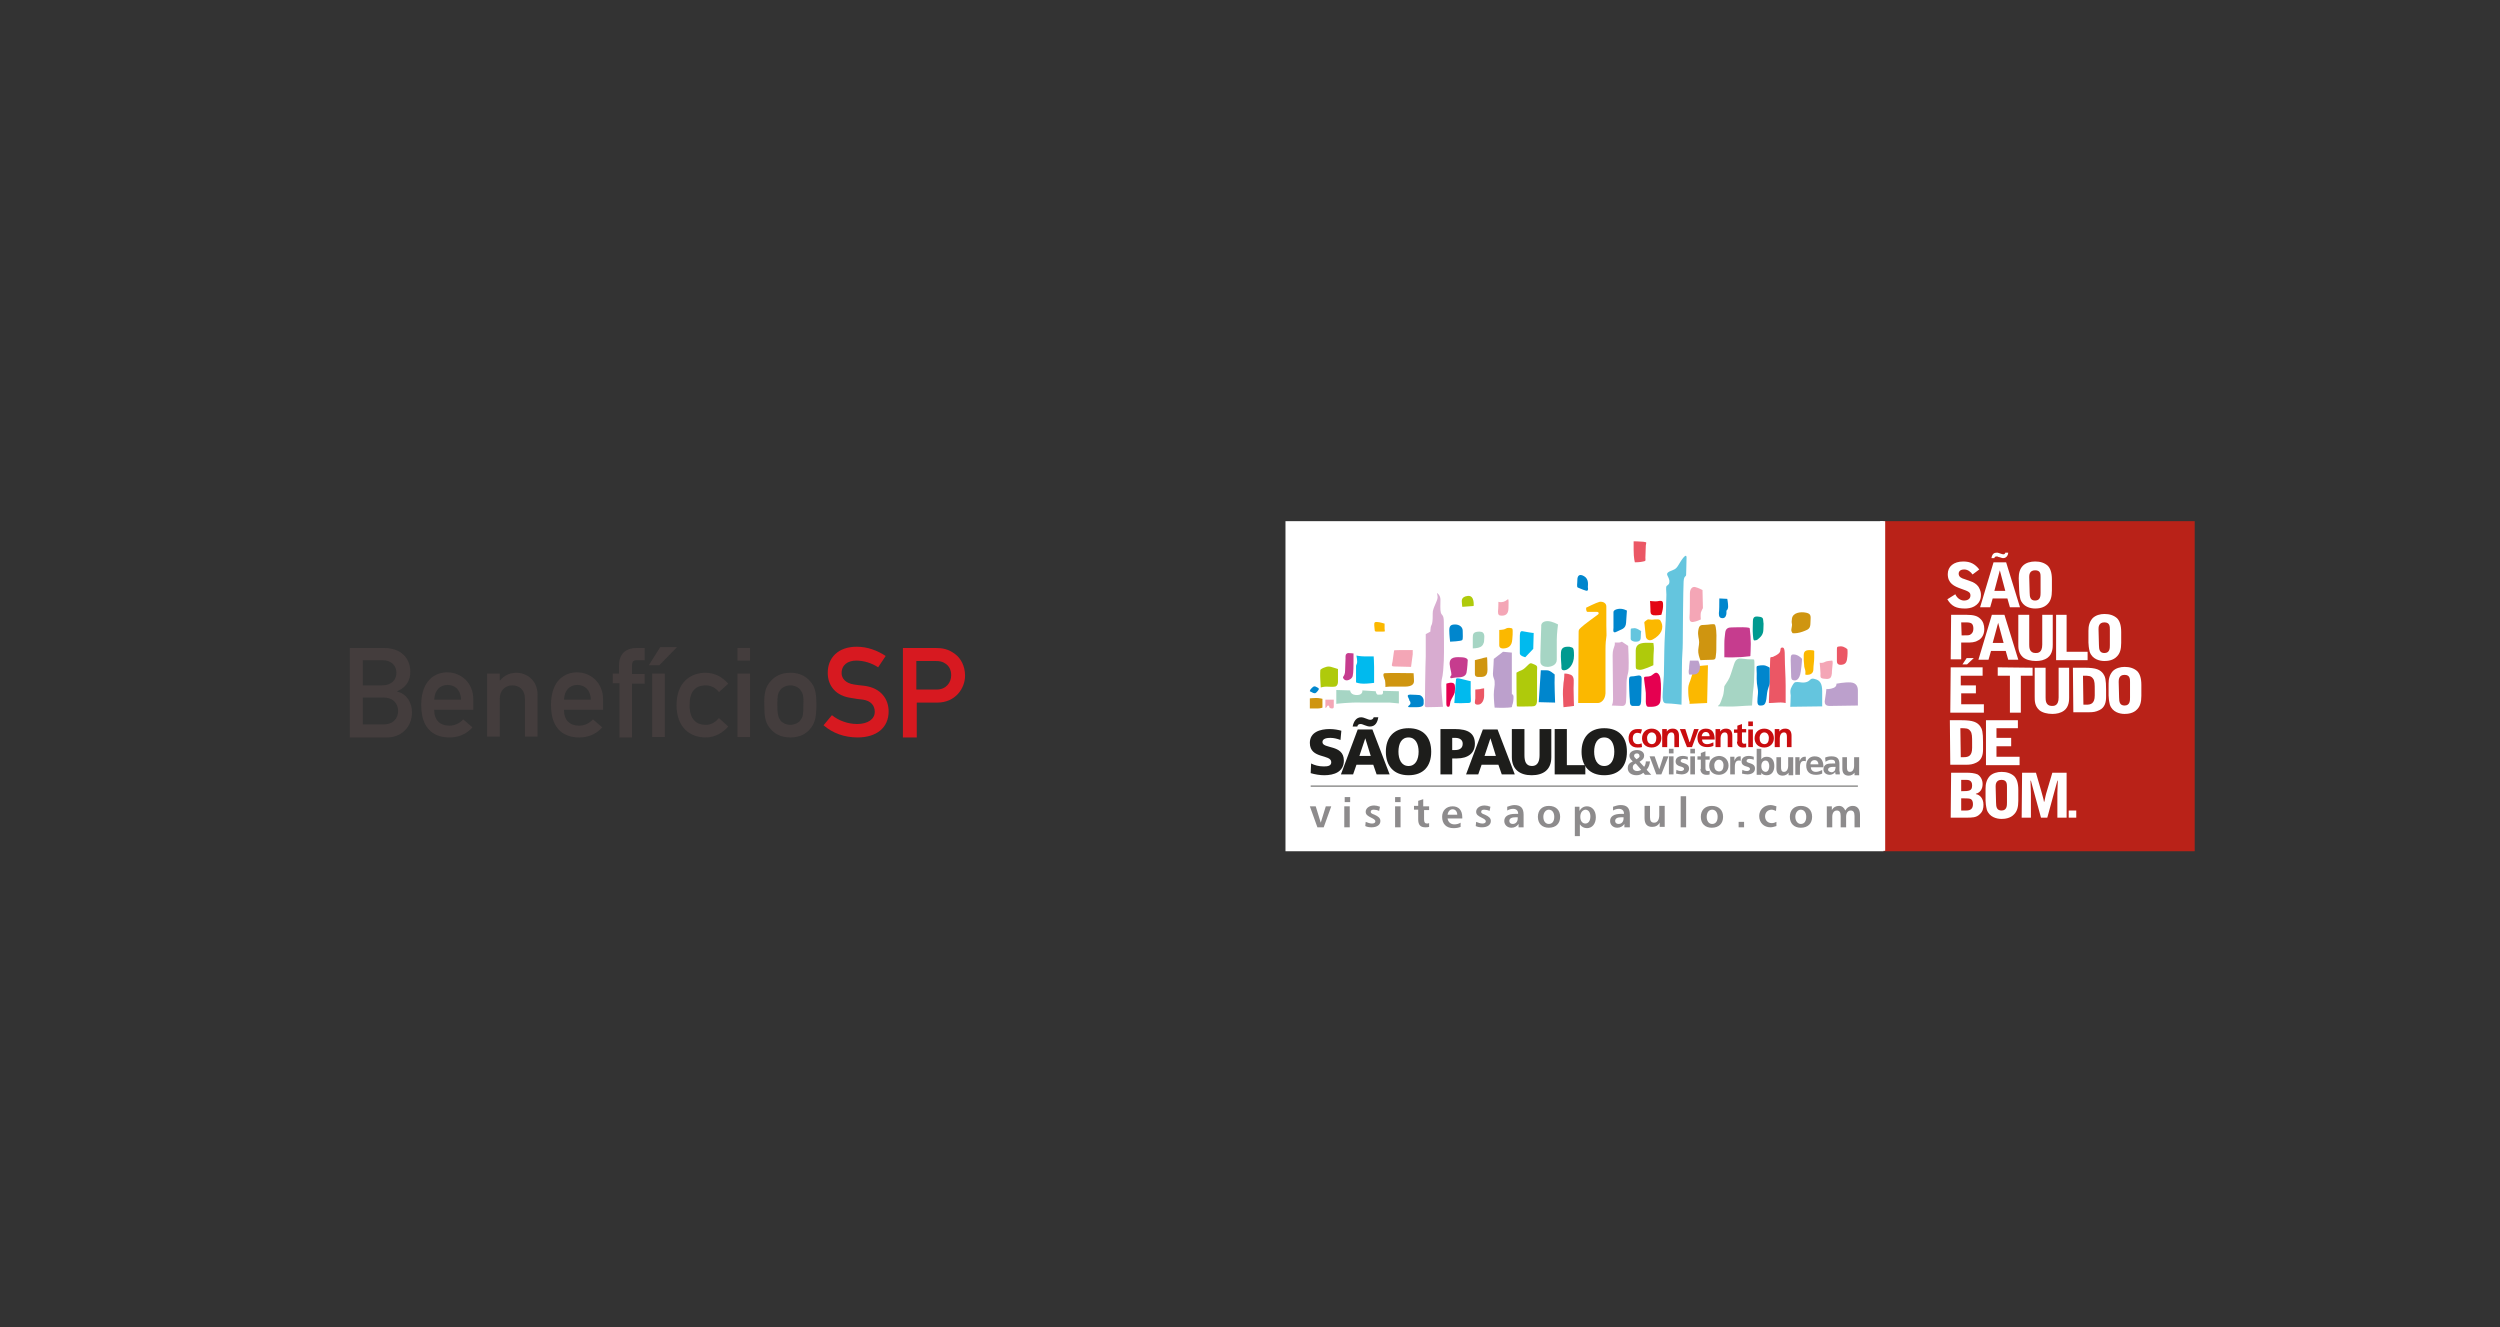 <?xml version="1.0" encoding="utf-8"?>
<!-- Generator: Adobe Illustrator 19.0.0, SVG Export Plug-In . SVG Version: 6.00 Build 0)  -->
<svg version="1.0" id="Camada_1" xmlns="http://www.w3.org/2000/svg" xmlns:xlink="http://www.w3.org/1999/xlink" x="0px" y="0px"
	 viewBox="0 262.8 595.3 316.1" enable-background="new 0 262.8 595.3 316.1" xml:space="preserve">
<rect x="0" y="262.8" width="595.3" height="316.1" fill="#333333" stroke="none"/>
<g>
	<path fill="#443D3D" d="M86.4,428.9v6.4h4.9c2.4,0,3.5-1.5,3.5-3.2c0-1.7-1.1-3.2-3.5-3.2H86.4L86.4,428.9z M86.4,419.9v6.1H91
		c2.3,0,3.4-1.4,3.4-3c0-1.6-1.1-3-3.4-3H86.4L86.4,419.9z M83.2,417.1h8.2c4.1,0,6.3,2.4,6.3,5.7c0,1.8-0.7,3.5-3.1,4.6v0.1
		c2.3,0.5,3.5,2.7,3.5,4.9c0,3.7-2.7,6-5.9,6h-8.9V417.1L83.2,417.1z"/>
	<path fill="#443D3D" d="M109.8,429.4c-0.1-2.3-1.4-3.5-3.2-3.5s-3.1,1.2-3.2,3.5H109.8L109.8,429.4z M103.4,431.9
		c0,2.5,1.5,3.7,3.6,3.7c1.2,0,2.4-0.5,3.3-1.5l2.2,1.9c-1.5,1.7-3.4,2.4-5.5,2.4c-3.1,0-6.7-1.5-6.7-7.7c0-5.9,3.3-7.8,6.2-7.8
		c3.3,0,6.2,2.5,6.2,6.4v2.5H103.4L103.4,431.9z"/>
	<path fill="#443D3D" d="M116,423.2h3v1.6h0.1c1-1.2,2.3-1.8,3.9-1.8c2.4,0,5,1.8,5,5.2v10h-3v-9c0-2.1-1.3-3.2-3-3.2
		c-1.7,0-3,1.2-3,3.2v9h-3V423.2L116,423.2z"/>
	<path fill="#443D3D" d="M140.7,429.4c-0.1-2.3-1.4-3.5-3.2-3.5c-1.8,0-3.1,1.2-3.2,3.5H140.7L140.7,429.4z M134.3,431.9
		c0,2.5,1.5,3.7,3.6,3.7c1.2,0,2.4-0.5,3.3-1.5l2.2,1.9c-1.5,1.7-3.4,2.4-5.5,2.4c-3.1,0-6.7-1.5-6.7-7.7c0-5.9,3.3-7.8,6.2-7.8
		c3.3,0,6.2,2.5,6.2,6.4v2.5H134.3L134.3,431.9z"/>
	<path fill="#443D3D" d="M147.4,425.5h-1.5v-2.3h1.5v-2c0-2.8,1.8-4.1,4.1-4.1h2v2.9h-1.7c-1,0-1.3,0.3-1.3,1.3v2h3v2.3h-3v12.8h-3
		V425.5L147.4,425.5z"/>
	<path fill="#443D3D" d="M155.3,423.2h3v15.1h-3V423.2L155.3,423.2z M157.2,416.9h4l-4.2,4.3h-2.5L157.2,416.9L157.2,416.9z"/>
	<path fill="#443D3D" d="M173.4,435.8c-1.3,1.5-3.1,2.6-5.4,2.6c-3.5,0-6.9-2.2-6.9-7.7c0-5.5,3.4-7.7,6.9-7.7
		c2.3,0,4.1,1.1,5.4,2.6l-2.2,2c-0.7-0.9-1.8-1.6-3.1-1.6c-2.5,0-3.9,1.4-3.9,4.7c0,3.3,1.5,4.7,3.9,4.7c1.3,0,2.3-0.7,3.1-1.6
		L173.4,435.8L173.4,435.8z"/>
	<path fill="#443D3D" d="M175.6,423.2h3v15.1h-3V423.2L175.6,423.2z M175.6,417.1h3v3h-3V417.1L175.6,417.1z"/>
	<path fill="#443D3D" d="M190.6,427.1c-0.4-0.6-1.4-1.1-2.4-1.1c-1,0-2,0.5-2.4,1.1c-0.6,0.8-0.7,1.4-0.7,3.6c0,2.2,0.2,2.8,0.7,3.6
		c0.4,0.6,1.4,1.1,2.4,1.1c1,0,2-0.5,2.4-1.1c0.6-0.8,0.7-1.4,0.7-3.6C191.4,428.5,191.2,427.9,190.6,427.1L190.6,427.1z
		 M183.6,424.9c0.8-0.9,2.2-1.9,4.6-1.9c2.4,0,3.8,1,4.6,1.9c1.2,1.3,1.6,2.5,1.6,5.8c0,3.3-0.5,4.5-1.6,5.8
		c-0.8,0.9-2.2,1.9-4.6,1.9c-2.4,0-3.8-1-4.6-1.9c-1.2-1.3-1.6-2.5-1.6-5.8C181.9,427.5,182.4,426.2,183.6,424.9L183.6,424.9z"/>
	<path fill="#D71920" d="M198.1,433.1c1.6,1.3,3.8,2.1,6,2.1c2.6,0,4.2-1.2,4.2-2.9c0-1.5-0.9-2.6-2.8-2.9c-1-0.1-1.7-0.2-2.8-0.4
		c-3.7-0.5-5.6-2.9-5.6-6c0-3.6,2.5-6.2,6.9-6.2c2.6,0,4.9,0.9,6.9,2.2l-1.8,2.7c-1.5-1-3.4-1.6-5.2-1.6c-2,0-3.5,1-3.5,3
		c0,1.2,0.9,2.4,3,2.7c0.6,0.1,1.4,0.2,2.4,0.3c4,0.5,5.8,3.2,5.8,6.1c0,3.9-2.9,6.2-7.4,6.2c-3.1,0-5.9-1-8.1-2.9L198.1,433.1
		L198.1,433.1z"/>
	<path fill="#D71920" d="M218.2,427h4.8c2.4,0,3.5-1.8,3.5-3.4c0-1.4-0.6-2.3-1.4-2.8c-0.7-0.5-1.4-0.6-2.3-0.6h-4.6V427L218.2,427z
		 M215,417.1h7.7c1.7,0,3.1,0.2,4.8,1.5c1.3,1,2.3,2.8,2.3,5.1c0,3-2.3,6.4-6.6,6.4h-4.9v8.3H215V417.1L215,417.1z"/>
</g>
<g>
	<rect x="448.5" y="386.9" fill-rule="evenodd" clip-rule="evenodd" fill="#B92218" width="74.1" height="78.6"/>
	<path fill-rule="evenodd" clip-rule="evenodd" fill="#FFFFFF" d="M469.7,399.6c-0.4-0.6-1.1-1.2-2-1.2c-1.3,0-1.3,0.9-1.3,1
		c0,0.8,0.7,1.1,1.4,1.3l1.4,0.5c0.7,0.2,1.5,0.7,1.9,1.3c0.1,0.2,0.6,0.9,0.6,1.9c0,0.5,0,1.9-1.6,2.8c-0.7,0.4-1.6,0.5-2.2,0.5
		c-2,0-3.2-0.5-4.2-2.2l1.9-1.2c0.4,0.9,1.2,1.5,2.1,1.5c0.5,0,1.5-0.2,1.5-1.2c0-0.8-0.5-1-2.2-1.6c-1.7-0.6-3.2-1.3-3.2-3.5
		c0-1.8,1.4-3,3.7-3c1.7,0,2.8,0.6,3.8,1.9L469.7,399.6z"/>
	<path fill-rule="evenodd" clip-rule="evenodd" fill="#FFFFFF" d="M476.2,398.6L476.2,398.6l-1.3,4.9h2.6L476.2,398.6z M477.7,396.7
		l3.3,10.7l-2.4,0l-0.6-2.1l-3.5,0l-0.6,2.1l-2.4,0l3.2-10.7H477.7z"/>
	<path fill-rule="evenodd" clip-rule="evenodd" fill="#FFFFFF" d="M483.3,403.9c0,1.1,0.2,1.9,1.3,1.9c1.3,0,1.3-1.2,1.3-1.9l0-3.7
		c0-0.7,0-1.6-1.3-1.6c-1.4,0-1.4,1.2-1.4,1.6L483.3,403.9z M480.7,400.5c0-1.1,0.2-2.2,1-3c0.7-0.7,1.8-1,2.9-1c1.2,0,2.2,0.3,3,1
		c0.6,0.6,1,1.6,1,3.3l0,2.6c0,1.5-0.3,2.5-1,3.2c-0.9,1-2.3,1.1-3,1.1c-1.1,0-2.9-0.4-3.5-2.2c-0.2-0.8-0.3-1.7-0.3-2.2
		L480.7,400.5z"/>
	<path fill-rule="evenodd" clip-rule="evenodd" fill="#FFFFFF" d="M467.1,414.1c1.2,0,1.6,0,1.9-0.1c0.2-0.1,0.9-0.4,0.9-1.5
		c0-1-0.4-1.3-0.8-1.4c-0.4-0.1-0.6-0.1-2.1-0.1L467.1,414.1z M464.6,409.2l3.7,0c1.7,0,2.6,0.3,3.2,0.9c0.7,0.6,1,1.5,1,2.5
		c0,1.7-1,2.5-1.5,2.7c-0.8,0.5-1.7,0.5-2.6,0.5l-1.4,0l0,4h-2.5L464.6,409.2z"/>
	<path fill-rule="evenodd" clip-rule="evenodd" fill="#FFFFFF" d="M475.8,411.1L475.8,411.1l-1.3,4.8l2.6,0L475.8,411.1z
		 M477.3,409.2l3.3,10.7l-2.4,0l-0.6-2.1l-3.5,0l-0.6,2.1l-2.4,0l3.2-10.7L477.3,409.2z"/>
	<path fill-rule="evenodd" clip-rule="evenodd" fill="#FFFFFF" d="M480.6,409.2h2.6l0,7.1c0,0.6,0,2,1.5,2c0.5,0,1.6,0,1.6-2l0-7.1
		l2.5,0l0,7.1c0,0.6,0,2.2-1.2,3.1c-0.8,0.6-1.8,0.8-2.8,0.8c-1.2,0-2.4-0.3-3.1-0.9c-1.1-1-1.1-2.2-1.1-3.2L480.6,409.2z"/>
	<polygon fill-rule="evenodd" clip-rule="evenodd" fill="#FFFFFF" points="489.6,409.2 492.1,409.2 492.1,418 497.1,418 497.1,420 
		489.6,420 	"/>
	<path fill-rule="evenodd" clip-rule="evenodd" fill="#FFFFFF" d="M499.8,416.4c0,1.1,0.2,1.9,1.3,1.9c1.3,0,1.3-1.2,1.3-1.9l0-3.7
		c0-0.7,0-1.7-1.3-1.7c-1.4,0-1.4,1.2-1.4,1.6L499.8,416.4z M497.3,413c0-1.1,0.2-2.1,1-3c0.7-0.7,1.8-1,2.8-1c1.2,0,2.2,0.3,3,1
		c0.6,0.6,1,1.6,1,3.3l0,2.6c0,1.5-0.3,2.5-1,3.2c-0.9,1-2.3,1.1-3,1.1c-1.1,0-2.9-0.4-3.5-2.2c-0.2-0.8-0.3-1.7-0.3-2.2V413z"/>
	<polygon fill-rule="evenodd" clip-rule="evenodd" fill="#FFFFFF" points="464.5,421.7 472.1,421.7 472.1,423.7 466.9,423.7 
		466.9,426 470.5,426 470.5,427.9 467,427.9 467,430.5 472.4,430.5 472.4,432.5 464.4,432.5 	"/>
	<polygon fill-rule="evenodd" clip-rule="evenodd" fill="#FFFFFF" points="484,421.8 484,423.7 481.2,423.7 481.2,432.5 
		478.6,432.5 478.6,423.7 475.7,423.7 475.7,421.7 	"/>
	<path fill-rule="evenodd" clip-rule="evenodd" fill="#FFFFFF" d="M484.5,421.8h2.6l0,7.1c0,0.6,0,2,1.5,2c0.5,0,1.6,0,1.6-2l0-7.1
		l2.5,0l0,7.1c0,0.6,0,2.2-1.2,3.1c-0.8,0.6-1.8,0.8-2.8,0.8c-1.2,0-2.4-0.3-3.1-0.9c-1.1-1-1.1-2.2-1.1-3.2L484.5,421.8z"/>
	<path fill-rule="evenodd" clip-rule="evenodd" fill="#FFFFFF" d="M496.1,430.6l0.7,0c1,0,2-0.2,2-2.2c0-0.4,0-1,0-1.3
		c0-1.3,0-2.2-0.4-2.7c-0.5-0.7-1-0.7-2.4-0.7L496.1,430.6z M493.6,421.8l2.8,0c2.8,0,3.7,0.5,4.4,1.4c0.5,0.7,0.7,1.4,0.7,3.8
		l0,1.8c0,1.2-0.3,2.5-1.6,3.1c-0.8,0.4-1.5,0.5-2.4,0.5c-0.3,0-1.9,0-3.8,0L493.6,421.8z"/>
	<path fill-rule="evenodd" clip-rule="evenodd" fill="#FFFFFF" d="M504.6,428.9c0,1.1,0.2,1.9,1.3,1.9c1.3,0,1.3-1.2,1.3-1.9l0-3.7
		c0-0.7,0-1.7-1.3-1.7c-1.4,0-1.4,1.2-1.4,1.7L504.6,428.9z M502.1,425.6c0-1.1,0.2-2.1,1-3c0.7-0.7,1.8-1,2.8-1c1.2,0,2.2,0.3,3,1
		c0.6,0.6,1,1.6,1,3.3l0,2.6c0,1.5-0.3,2.5-1,3.2c-0.9,1-2.3,1.1-3,1.1c-1.1,0-2.9-0.4-3.5-2.2c-0.2-0.8-0.3-1.7-0.3-2.2
		L502.1,425.6z"/>
	<path fill-rule="evenodd" clip-rule="evenodd" fill="#FFFFFF" d="M466.9,443.1l0.7,0c1,0,2-0.2,2-2.2c0-0.4,0-1,0-1.3
		c0-1.3,0-2.2-0.4-2.7c-0.5-0.7-1-0.7-2.4-0.7L466.9,443.1z M464.3,434.3l2.8,0c2.8,0,3.7,0.5,4.4,1.4c0.5,0.7,0.7,1.4,0.7,3.8
		l0,1.8c0,1.2-0.3,2.5-1.6,3.1c-0.8,0.4-1.5,0.5-2.4,0.5c-0.3,0-2,0-3.8,0L464.3,434.3z"/>
	<polygon fill-rule="evenodd" clip-rule="evenodd" fill="#FFFFFF" points="472.9,434.3 480.5,434.3 480.5,436.2 475.4,436.2 
		475.4,438.5 478.9,438.5 478.9,440.5 475.4,440.5 475.4,443 480.9,443 480.9,445 472.9,445 	"/>
	<path fill-rule="evenodd" clip-rule="evenodd" fill="#FFFFFF" d="M467,455.8h1.2c1,0,1.6-0.4,1.6-1.5c0-0.5-0.1-1.1-0.7-1.3
		c-0.4-0.1-1.2-0.1-2.1-0.1L467,455.8z M467,451.2c2,0,2.6-0.1,2.6-1.4c0-1.3-1-1.3-1.5-1.3H467L467,451.2z M464.6,446.8l3.7,0
		c1,0,1.9,0.1,2.6,0.4c0.8,0.5,1.2,1.4,1.2,2.3c0,1.3-0.7,2.1-1.6,2.3v0.1c0.8,0.1,1.8,0.9,1.8,2.5c0,0.8-0.1,1.6-0.9,2.3
		c-0.8,0.8-1.8,0.8-3.2,0.8l-3.7,0L464.6,446.8z"/>
	<path fill-rule="evenodd" clip-rule="evenodd" fill="#FFFFFF" d="M475.3,453.9c0,1.1,0.2,1.9,1.3,1.9c1.3,0,1.3-1.2,1.3-1.9l0-3.7
		c0-0.7,0-1.7-1.3-1.7c-1.4,0-1.4,1.2-1.4,1.6L475.3,453.9z M472.8,450.6c0-1.1,0.2-2.1,1-3c0.7-0.7,1.8-1,2.8-1c1.2,0,2.2,0.3,3,1
		c0.6,0.6,1,1.6,1,3.3l0,2.6c0,1.5-0.3,2.5-1,3.2c-0.9,1-2.3,1.1-3,1.1c-1.1,0-2.9-0.4-3.5-2.2c-0.2-0.8-0.3-1.7-0.3-2.2
		L472.8,450.6z"/>
	<path fill-rule="evenodd" clip-rule="evenodd" fill="#FFFFFF" d="M481.5,446.8h3.3l1.3,4.5c0.1,0.5,0.2,0.6,0.3,1.1
		c0.1,0.2,0.3,1.2,0.3,1.3h0.1c0.2-0.9,0.3-1.6,0.6-2.5l1.3-4.4l3.4,0l0,10.7l-2.2,0l0-5.8c0-0.8,0.1-2,0.1-3h-0.1l-2.4,8.8H486
		l-2.4-8.8h-0.1c0,0.5,0.1,2.7,0.1,3.1l0,5.7h-2.2L481.5,446.8z"/>
	<rect x="492.6" y="455.8" fill-rule="evenodd" clip-rule="evenodd" fill="#FFFFFF" width="1.8" height="1.7"/>
	<path fill-rule="evenodd" clip-rule="evenodd" fill="#FFFFFF" d="M476,394.5c-0.2-0.1-0.4-0.1-0.5-0.1c-0.6,0-1.1,0.2-1.3,1.3h0.7
		c0-0.1,0.1-0.4,0.5-0.4c0.1,0,0.3,0,0.4,0.1l0.4,0.1c0.6,0.2,0.6,0.2,0.8,0.2c0.9,0,1.2-0.9,1.2-1.3l-0.7,0c0,0.1-0.1,0.4-0.5,0.4
		c-0.1,0-0.3-0.1-0.4-0.1L476,394.5z"/>
	<polygon fill-rule="evenodd" clip-rule="evenodd" fill="#FFFFFF" points="468.3,419.5 467.3,421 468.4,421 470,419.5 	"/>
	<rect x="306.1" y="386.9" fill-rule="evenodd" clip-rule="evenodd" fill="#FFFFFF" width="142.4" height="78.6"/>
	<path fill-rule="evenodd" clip-rule="evenodd" fill="#8D8B8C" d="M419.4,445.2c0-0.6,0.3-1.3,1-1.3c0.7,0,0.9,0.8,0.9,1.3
		c0,0.6-0.2,1.4-0.9,1.4C419.6,446.5,419.4,445.8,419.4,445.2 M418.3,447.3h1.1v-0.5h0c0.3,0.5,0.8,0.6,1.3,0.6
		c1.3,0,1.8-1.1,1.8-2.2c0-1.2-0.5-2.2-1.8-2.2c-0.6,0-1,0.2-1.3,0.6h0v-2.5h-1.1V447.3z"/>
	<path fill="#8D8B8C" d="M426.9,443.1h-1.1v2.1c0,0.5-0.2,1.4-1,1.4c-0.7,0-0.7-0.7-0.7-1.2v-2.3h-1.1v2.7c0,1,0.4,1.7,1.5,1.7
		c0.6,0,1.1-0.3,1.4-0.7h0v0.6h1.1V443.1z"/>
	<path fill="#8D8B8C" d="M427.5,447.3h1.1v-1.6c0-0.6,0-1.7,0.9-1.7c0.2,0,0.4,0,0.5,0.1V443c-0.1,0-0.2,0-0.3,0
		c-0.7,0-1.1,0.7-1.2,1.1h0v-1h-1V447.3z"/>
	<path fill-rule="evenodd" clip-rule="evenodd" fill="#8D8B8C" d="M431.1,444.8c0-0.6,0.4-1,1-1c0.6,0,0.9,0.5,0.9,1H431.1z
		 M433.8,446.2c-0.4,0.2-0.9,0.4-1.4,0.4c-0.7,0-1.2-0.4-1.2-1.1h3c0-1.5-0.5-2.6-2.1-2.6c-1.3,0-2,1-2,2.2c0,1.4,0.8,2.2,2.3,2.2
		c0.6,0,1.1-0.1,1.5-0.3V446.2z"/>
	<path fill-rule="evenodd" clip-rule="evenodd" fill="#8D8B8C" d="M434.7,444.2c0.4-0.3,0.9-0.5,1.3-0.5c0.7,0,1,0.2,1,0.9h-0.6
		c-0.5,0-1,0-1.5,0.2c-0.4,0.2-0.7,0.6-0.7,1.2c0,0.8,0.7,1.3,1.5,1.3c0.5,0,1.1-0.3,1.3-0.7h0c0,0.1,0,0.4,0.1,0.6h1
		c0-0.3,0-0.6-0.1-0.9c0-0.3,0-0.6,0-1.1v-0.5c0-1.2-0.5-1.8-1.9-1.8c-0.5,0-1.1,0.1-1.5,0.3L434.7,444.2z M435.3,446.1
		c0-0.6,0.7-0.7,1.3-0.7h0.5c0,0.3-0.1,0.6-0.2,0.9c-0.2,0.2-0.4,0.4-0.8,0.4C435.6,446.6,435.3,446.4,435.3,446.1"/>
	<path fill="#8D8B8C" d="M442.6,443.1h-1.1v2.1c0,0.5-0.2,1.4-1,1.4c-0.7,0-0.7-0.7-0.7-1.2v-2.3h-1.1v2.7c0,1,0.4,1.7,1.5,1.7
		c0.6,0,1.1-0.3,1.4-0.7h0v0.6h1.1V443.1z"/>
	<path fill-rule="evenodd" clip-rule="evenodd" fill="#8D8B8C" d="M390.8,446.1c-0.3,0.2-0.6,0.3-1,0.3c-0.5,0-1-0.3-1-0.9
		c0-0.5,0.3-0.7,0.7-0.9L390.8,446.1z M389.7,443.6c-0.2-0.2-0.6-0.5-0.6-0.8c0-0.4,0.3-0.6,0.7-0.6c0.3,0,0.6,0.2,0.6,0.6
		C390.5,443.1,390,443.4,389.7,443.6 M390.4,444.2c0.6-0.4,1.1-0.7,1.1-1.5c0-0.9-0.9-1.3-1.7-1.3c-0.8,0-1.8,0.4-1.8,1.3
		c0,0.7,0.4,1,0.8,1.4c-0.9,0.4-1.2,0.9-1.2,1.6c0,1.1,0.9,1.7,2.1,1.7c0.6,0,1.2-0.2,1.6-0.6l0.4,0.5h1.5l-1.1-1.2
		c0.5-0.6,0.7-1.2,0.8-2h-1c0,0.4-0.1,0.9-0.4,1.3L390.4,444.2z"/>
	<rect x="312.1" y="449.8" fill="#9D9D9C" width="130.3" height="0.4"/>
	<path fill="#A6D5C4" d="M318.2,427.1l0,3.3c0,0,3.1-0.4,6-0.3c2.9,0,4.5,0,5.6,0l1.1,0l2.2,0.2l0-2.9l-3.8-0.1c0,0,0.2,0.9-0.4,0.9
		c-0.7,0-1,0.1-1.1-0.2c-0.2-0.3-0.2-0.6-0.2-0.6l-3.2-0.2c0,0,0.2,1-1.1,1.1c-1.8,0.1-1.8-1.1-1.8-1.1L318.2,427.1z"/>
	<path fill="#00BAEE" d="M323,418.9c0,0,0.3,1.5,0.1,1.9c-0.2,0.4-0.2,0.6-0.2,0.6l0,3.9c0,0,0.7,0.3,1.8,0.3c1.1,0,2.5-0.2,2.5-0.2
		s0-2.7,0-3.8s-0.1-2.5-0.1-2.5s-1.1,0-2.2,0C323.9,419.1,323,418.9,323,418.9"/>
	<path fill="#00BAEE" d="M346.3,430.2c0,0,0.2-2.2,0.2-2.8c0-0.6,0.2-2.5,0.2-2.8c0-0.3,0.3-0.4,1.4-0.1c1.1,0.3,2.1,0.5,2.1,0.5
		s0,1.4,0,2.9c0,2.3,0.4,2.3-1.1,2.3C347.6,430.3,346.3,430.2,346.3,430.2"/>
	<path fill="#EB5765" d="M351.3,427c0,0,0,1.4,0,2.1c0,0.6-0.5,1.5,0.6,1.5c1.1,0,1.5-1.3,1.5-2.1c0-0.8,0-1.8,0-1.8s-0.8,0.1-1,0.2
		C352.2,426.9,351.3,427,351.3,427"/>
	<path fill="#A6D5C4" d="M350.6,417.2c0,0,1.2,0,1.8-0.3c0.6-0.2,1-0.9,1-1.6c0-0.7,0.4-2.1-1.1-2.1c-1.5,0-1.6,0.6-1.6,1.4V417.2z"
		/>
	<path fill="#00BAEE" d="M362.5,413.1c-0.6-0.1-0.6,0.7-0.6,1.6c0,1,0,3.1,0,3.7c0,0.6,1.3,0.9,1.3,0.9l1.9-2l0.1-3.8
		C365.2,413.6,363.1,413.2,362.5,413.1"/>
	<path fill="#0086CD" d="M366.4,430l3.9,0.1c0,0-0.2-5.3-0.1-6c0-0.7,0-0.7,0-0.7s-0.4-0.3-0.8-0.6c-0.5-0.3-0.6-0.4-1.4-0.4
		c-0.7,0-1.1,0-1.1,0L366.4,430z"/>
	<path fill="#FBB800" d="M375.8,430.2c0,0,3.9,0,4.7,0c0.7,0,1.7-0.7,1.8-2.3c0-1.6,0-8.8,0-10.3c0-1.6,0.1-2.5,0.2-3.1
		c0.1-0.6,0-0.7,0-2.8c0-2,0-3.6,0-4.5c0-0.8-0.8-1.2-1.6-1.1c-0.8,0.2-3.2,1.4-3.2,1.4s-0.1,0.9,0.3,1c0.4,0,1.6,0,2.2,0
		c0.6,0,0.6,0.5,0.2,0.7c-0.4,0.3-3.3,2.4-3.9,3c-0.6,0.6-0.6,0.5-0.6,1.4C375.9,414.6,375.8,430.2,375.8,430.2"/>
	<path fill="#64C5DE" d="M400.4,430.6c0,0-2.4-0.3-3.4-0.3c-1,0-1-0.5-1.1-1.5c0-1,0.2-3.5,0.3-5.2c0-1.8,0.1-3.2,0.1-5.7
		c0-2.5,0.4-7.6,0.4-9.2c0-1.6,0.1-3.4,0.1-4.3c0-0.9-0.2-1.9,0.1-2.1c0.3-0.3,0.7-0.3,0.6-1.3c-0.2-1.1-1.1-1.5,0-2.1
		c1.1-0.5,1.5-0.4,2.2-1.6c0.7-1.2,1.9-3,1.9-1.7c0,1.3-0.1,3.3-0.1,4c0,0.7-0.5,0.1-0.6,1.7c-0.1,1.5-0.2,12.7-0.2,14.6
		c0,1.8-0.2,3.1-0.2,5.7C400.5,423.9,400.4,430.6,400.4,430.6"/>
	<path fill="#FBB800" d="M402.3,430.4l4.2-0.2l0.2-9c0,0-1.9,0.1-2.5,0.3c-0.6,0.2-1.3,1.8-1.5,2.7c-0.2,0.9-0.7,1.4-0.7,2.7
		c0,1.4,0.1,2.1,0.2,2.6C402.4,429.9,402.3,430.4,402.3,430.4"/>
	<path fill="#EB5765" d="M421.5,420.2c0,1.2-0.3,10-0.3,10s1.1,0,2.1-0.1c1-0.1,1.9,0.1,1.9,0.1s0-1.9,0-4.1c0-2.2-0.2-4.8-0.2-6.7
		c0-1.9-0.1-2.5-0.7-2.4c-0.5,0.1-0.2,0.6-0.5,1.1c-0.3,0.5-1,0.8-1.6,1.1C421.7,419.4,421.5,418.9,421.5,420.2"/>
	<path fill="#BCA0CC" d="M434.8,427.8c-0.1,0.8-0.2,1.4-0.3,2c0,0.6,0.2,1.1,1.2,1.1c1,0,6.7-0.1,6.7-0.1s0-2.8,0-3.6
		c0-0.8-0.3-1.8-1.7-1.9c-1.4-0.1-3.4,0.3-3.4,0.3s0.1,0.7-0.7,1c-0.8,0.3-0.9,0.2-1.4,0.3C434.8,426.7,434.9,427,434.8,427.8"/>
	<path fill="#CF9510" d="M311.9,429.1l0,2.4c0,0,1.3,0,1.9,0c0.6,0,1.1-0.2,1.1-0.2l0-2.1c0,0-0.8-0.2-1.5-0.2
		C312.7,429,311.9,429.1,311.9,429.1"/>
	<path fill="#F4A6B6" d="M315.6,429.4v2c0,0,0.4-0.2,0.4-0.4c0-0.2,0.5-0.3,0.5,0c0,0.3,0.2,0.5,0.7,0.5c0.4,0,0.4-0.2,0.4-0.7
		c0-0.5,0-1.4,0-1.4H315.6z"/>
	<path fill="#0086CD" d="M311.9,427.4c0,0,0-0.4,0.5-0.8c0.4-0.4,0.6-0.5,1.1-0.2c0.6,0.3,0.7,0.4,0.3,0.9c-0.4,0.5-0.6,0.7-1.1,0.5
		C312.1,427.5,311.9,427.4,311.9,427.4"/>
	<path fill="#AFCA0B" d="M314.5,426.5c0,0,0.7-0.2,1.3-0.2c0.6,0,1.6,0.1,2,0c0.4,0,0.8-0.4,0.8-1.2c0-0.8,0-3,0-3s-0.7-0.2-1.3-0.4
		c-0.6-0.2-1.1-0.3-1.8,0c-0.7,0.2-1.1,0.6-1.1,0.6s-0.1,1.1,0,2.5C314.5,426.1,314.5,426.5,314.5,426.5"/>
	<path fill="#C63C8E" d="M320.4,419.6c0,0.7-0.1,1.8-0.1,2.8c0,1.7-0.9,1.4-0.3,2.1c0.5,0.7,1.9,0.1,2.1-0.7
		c0.2-0.8,0.2-2.7,0.2-3.6c0-0.9,0-1.8,0-1.8s-0.8-0.1-1.3-0.1C320.3,418.5,320.4,419,320.4,419.6"/>
	<path fill="#FBB800" d="M327.3,412.4c-0.1-1.1-0.2-1.5,0.5-1.5c0.7,0,1.9,0.4,1.9,0.4s0,0.6,0,1.2c0,0.6,0.3,0.7-0.4,0.7
		c-0.7,0-1.2,0-1.6,0C327.4,413,327.4,413.5,327.3,412.4"/>
	<path fill="#F4A6B6" d="M331.9,418.1c-0.1,0.7-0.2,1.5-0.3,2.2c-0.1,0.7-0.5,1.2,0.4,1.2c0.9,0,4,0.1,4,0.1s0.3-2.3,0.4-3
		c0-0.7,0-1,0-1s-1.9,0-3.2,0C331.9,417.7,332,417.4,331.9,418.1"/>
	<path fill="#CF9510" d="M329.7,423.1c0.7-0.1,6.9,0,6.9,0s0.1,1.3,0.1,1.8c0,0.5-0.1,1.4-2.2,1.4c-2.1,0-3.2,0-3.7,0
		c-0.5,0-0.9,0.1-0.9,0.1s0-1-0.1-1.6C329.6,424.3,329.1,423.2,329.7,423.1"/>
	<path fill="#0086CD" d="M335.8,428.2c1.2,0,1.6,0.1,2.1,0.1c0.5,0,1.2,0.7,1.1,1.5c0,0.7,0.2,1.4-1.7,1.4c-1.9,0-1.4,0-1.7,0
		c-0.4,0-0.4-0.2,0-0.5c0.4-0.3,0.3-0.8,0-1.1C335.6,429.1,334.6,428.2,335.8,428.2"/>
	<path fill="#D8ACD0" d="M343.6,431.1c0,0-2.4,0.1-3.9,0.1c-0.6,0-0.4-0.6-0.4-1.1c0-0.5,0.1-8.9,0.2-11c0-2.1,0-5.3,0-5.3l1.1-0.6
		c0,0,0-0.6,0.1-1.1c0.1-0.5,0.3-0.4,0.4-1.4c0.1-1,0-1.6,0.1-2.4c0.2-0.8,0.4-1.2,0.7-1.9c0.3-0.7,0.5-1.2,0.4-1.7
		c-0.1-0.4-0.1-0.7-0.1-0.7s0.8,0.5,0.8,1.6c0,1.1-0.1,2.4,0.1,3.1c0.2,0.7,0.7,0.4,0.7,2.2c0,1.8,0.1,7.2,0,9.2
		c-0.1,2-0.2,3.1-0.3,3.6c-0.1,0.5-0.3,1.1-0.3,2.3C343.3,428.4,343.6,431.1,343.6,431.1"/>
	<path fill="#E50050" d="M344.4,425.6c0,0,0,3.9,0,4.6c0,0.7,0.1,0.9,0.5,0.9c0.4,0,0.3-0.5,0.5-1.3c0.3-0.8,0.8-1.4,1-2.1
		c0.1-0.7,0.1-1.2,0-1.8C346.1,424.9,344.4,425.6,344.4,425.6"/>
	<path fill="#C63C8E" d="M345.6,424.3c0.2,0,0.8-0.2,1.6-0.2c0.8,0,1.8-0.2,2-1.1c0.2-0.9,0.3-3,0.3-3s0-0.7-1.7-0.7
		c-1.7-0.1-3,0.1-2.5,2.4c0.5,2.2,0.3,1.8,0.1,2.1C345.3,424.2,345.3,424.3,345.6,424.3"/>
	<path fill="#CF9510" d="M351.2,420c0,0,0,2.2,0,2.8c0,0.7-0.1,1.2,0.9,1.2c1,0,2.1,0.1,2.1-1.7c0-1.8-0.1-3-0.1-3s-0.8,0.1-1.3,0.3
		C352.3,419.7,351.2,420,351.2,420"/>
	<path fill="#0086CD" d="M348.2,415.2c0.2-0.3,0.1-1.3,0.1-2.2c0-0.9-0.8-1.5-1.8-1.5c-1,0-1.4,0.3-1.4,1.4c0,1.1,0.2,2.7,0.2,2.7
		S348,415.5,348.2,415.2"/>
	<path fill="#AFCA0B" d="M350.9,407.1c0,0,0.3-2.6-1.4-2.4c-1.7,0.2-1.4,1.3-1.4,1.6c0,0.3,0.1,1,0.1,1L350.9,407.1z"/>
	<path fill="#F4A6B6" d="M356.8,406.1c0,0,0.5,0.2,1.2,0c0.7-0.2,0.9-0.6,1.1-0.6c0.2,0,0.1,1.1,0.1,2.1c0,1.6-0.9,1.8-1.6,1.8
		c-0.7,0-0.9-0.2-0.9-1C356.8,407.6,356.8,406.1,356.8,406.1"/>
	<path fill="#BCA0CC" d="M355.7,419.7l2.2-1.7l2.1,0.2l0,9.9c0,0,0.4,0,0.4,0.7c0,0.7-0.1,1.4-0.3,1.9c-0.2,0.5,0.3,0.5-1,0.6
		c-1.3,0.1-3.2,0-3.2,0s-0.2-1.8-0.2-3.1c0-1.3,0.3-2.1,0.2-3c0-0.8-0.4-0.9-0.4-2C355.6,422.2,355.7,419.7,355.7,419.7"/>
	<path fill="#FBB800" d="M357,412.8c0,0,0,3.3,0,3.7c0,0.4,0.3,0.8,1.2,0.7c0.9-0.1,1.8-0.5,1.9-2.1c0.1-0.9,0.1-1.4,0.1-2.1
		c0-0.7-0.2-0.6-0.9-0.7c-0.7,0-0.7,0.3-1.3,0.4C357.6,412.8,357,412.8,357,412.8"/>
	<path fill="#AFCA0B" d="M361.2,431c0.2,0.1,2.8,0,3.6,0c0.7,0,1.2-0.2,1.2-1.5c0-1.4,0-6.1,0-7c0-0.8,0.3-1.1-0.7-1.5
		c-0.9-0.4-0.9-0.4-1.7,0.4c-0.8,0.8-1,0.9-1.8,1.2c-0.8,0.4-0.7,0.4-0.7,0.4S361.1,430.9,361.2,431"/>
	<path fill="#A6D5C4" d="M367,412c0,0.7-0.3,7.8-0.2,8.5c0.1,0.8,0.9,1.1,1.7,1.1c0.8,0,2.2-0.4,2.2-1.7c0-1.3,0-3.1,0-4.7
		c0-1.6,0.3-3.7,0.3-3.7s-1.4-0.8-2.5-0.8C367.5,410.7,366.9,411.2,367,412"/>
	<path fill="#009A90" d="M371.7,418.1c-0.1,1.4,0.1,2.6,0.1,3.2c0,0.6-0.1,1.2,0.8,1.1c0.9-0.1,2.2-1.3,2.2-3.5
		c0-2.2-0.3-1.8-1.1-2.1C373,416.8,371.8,416.7,371.7,418.1"/>
	<path fill="#EB5765" d="M372.5,423.2c0,0,0,1.3-0.2,2.2c-0.1,0.9-0.2,2.5-0.1,3.6c0,1.1,0.1,2.2,0.1,2.2l2.5-0.3
		c0,0-0.1-2.7-0.1-4.2c0-1.5,0.3-2.7-0.6-3.2C373.1,423.1,372.5,423.2,372.5,423.2"/>
	<path fill="#D8ACD0" d="M383.8,430.8c0,0,0.3-0.5,0.3-1.4c0-0.9-0.1-9.4-0.1-10.6c0-1.2,0.3-1.7,0.4-2.1c0.2-0.4,0.1-0.9,0.1-0.9
		s0.7,0,1,0c0.3,0,0.7-0.2,0.7-0.2l1.5,1c0,0,0.2,3.9,0.1,5.5c-0.1,1.6-0.5,1.4-0.5,4c0,2.6-0.1,3-0.1,3.6s-0.2,1.2-0.9,1.2
		C385.8,430.9,383.8,430.8,383.8,430.8"/>
	<path fill="#0086CD" d="M384.2,412.3c0,0.4-0.3,1.5,0.8,0.9c1.1-0.6,2.1-0.6,2.2-2.1c0.1-1.5,0.2-2.9,0.2-2.9s-1-0.6-2.1-0.4
		c-1.1,0.2-1.1,0.7-1.1,0.7S384.2,412,384.2,412.3"/>
	<path fill="#64C5DE" d="M388.3,413.1c0,0.8,0,1.4,0,1.8c0,0.4,0.4,0.6,1,0.7c0.6,0,1.4,0,1.4-1c0-1,0.1-1.5,0.1-1.5
		s-1.2-0.9-1.8-0.7C388.3,412.5,388.3,412.3,388.3,413.1"/>
	<path fill="#AFCA0B" d="M393.7,415.9c0,0-1.9-0.1-2.4,0c-0.5,0.1-1.8,0.2-1.8,1.8c0,1.7,0,3.1,0,3.7c0,0.7,0.1,0.8,0.9,0.9
		c0.8,0.1,3.3-1.1,3.3-1.1s0-2.5,0.1-3.4C393.9,417,393.7,415.9,393.7,415.9"/>
	<path fill="#0086CD" d="M387.9,425.1c0,0.7,0.1,3.7,0.2,4.4c0,0.7,0,1.5,0.9,1.4c0.9,0,0.6,0,1.1,0c0.6,0,0.7-0.7,0.7-1.6
		c0-0.9,0.1-3.5,0.1-4.2c0-0.8,0.2-1.7-1.1-1.4c-1.3,0.3-1.5,0-1.8,0.4C387.9,424.6,387.9,424.4,387.9,425.1"/>
	<path fill="#E50050" d="M391.5,424.1c-0.1,0.3,0.3,2.5,0.4,3.7c0.1,1.2-0.3,3.3,0.6,3.3c0.9,0,2.8,0.2,2.9-1.6
		c0.1-1.7,0.2-3.7,0-4.9c-0.1-1.1-0.7-1.7-1.1-1.6c-0.4,0-0.9,0.7-1.4,0.8C392.4,424,391.6,423.8,391.5,424.1"/>
	<path fill="#FBB800" d="M391.6,411.5c0.1,0.7,0.2,2.3,0.3,2.8c0,0.5,0.6,1.3,1.6,0.8c1-0.5,1.8-1.3,2.1-2c0.3-0.7,0.3-1.5,0-2.1
		c-0.3-0.6-0.3-0.8-1.6-0.7c-1.3,0.2-1.4-0.2-1.8,0.1C391.7,410.8,391.4,410.8,391.6,411.5"/>
	<path fill="#E30613" d="M392.9,405.9c0,0,0.1,1.1,0.1,2c0,0.9,0,1.2,0.7,1.4c0.7,0.1,1.9-0.1,1.9-0.1s0.4-1.3,0.4-1.9
		c0-0.6,0.1-1.3-0.4-1.4c-0.5-0.1-0.7,0.1-1.4,0.1C393.7,406,392.9,405.9,392.9,405.9"/>
	<path fill="#0086CD" d="M378.1,402.6c0-0.5,0.3-1.9-0.9-2.6c-1.2-0.7-1.6,0-1.6,0.9c0,0.9-0.2,1.6,0.1,1.8c0.3,0.1,1.1,0.5,1.8,0.7
		C378.2,403.7,378.2,403.1,378.1,402.6"/>
	<path fill="#EB5765" d="M389,391.7c0,0,0,1,0,2c0,2.1,0.3,3,0.3,3s1.3,0,2-0.2c0.7-0.1,0.5-0.3,0.5-0.9c0-0.6,0.1-2.3,0.1-2.9
		c0-0.6,0.5-0.8-0.6-0.9C390.3,391.7,389,391.7,389,391.7"/>
	<path fill="#BCA0CC" d="M402.4,420.1h2c0,0,0.4,0.9,0.4,1.5c0,0.6-0.2,1.7-1.3,1.8c-1.1,0.1-1.3,0-1.3,0s-0.2-0.6,0-1.4
		C402.2,421.3,402.4,420.1,402.4,420.1"/>
	<path fill="#CF9510" d="M407.7,419.9c-0.9,0-2.8,0.1-2.8,0.1s-0.4-0.9-0.5-1.8c-0.1-0.8,0.2-1.7,0.2-2.5c0-0.8-0.4-1.6-0.2-2.8
		c0.2-1.2,0.5-1.3,1.5-1.3c1,0,2.3-0.4,2.5,0c0.2,0.4,0.4,1.9,0.3,3.9c0,2,0,2.5-0.1,3.2C408.5,419.5,408.6,419.9,407.7,419.9"/>
	<path fill="#F4A6B6" d="M405,410.3c0,0-0.1-1,0-1.6c0.2-0.6,0.5-1.1,0.5-1.1l-0.1-4.3c0,0-0.9-0.5-1.7-0.7
		c-0.7-0.2-1.3,0.4-1.3,1.5c0,1.1,0,5-0.1,5.7c0,0.7,0.1,1.2,0.9,1.1C404,410.8,405,410.3,405,410.3"/>
	<path fill="#0086CD" d="M409.4,405.7c0,0.8,0,2.5-0.1,3.1c0,0.7,0.1,1.2,0.9,1.2c0.7,0,0.9-0.8,0.9-1.2v-0.6c0,0,0.4-0.2,0.4-1
		c0-0.8-0.2-1.8-0.2-1.8l-1.9-0.1C409.5,405.2,409.4,404.9,409.4,405.7"/>
	<path fill="#C63C8E" d="M410.5,419.3c0,0,1.7,0.1,3.1,0c1.4,0,2.4-0.2,2.7-0.2c0.4,0,0.5-0.1,0.5-0.1s0.1-1.8,0.1-2.9
		c0-1.1-0.1-2.5-0.2-3.1c-0.1-0.6,0.2-0.7-0.8-0.8c-1-0.1-2.9,0-3.6,0c-0.7,0-1.4,0.2-1.5,1.3c-0.1,1.1-0.2,1.4-0.2,2.6V419.3z"/>
	<path fill="#009A90" d="M418.5,415.1c0.7-0.6,1.4-1.1,1.4-2.5c0-1.4,0.1-1,0-1.6c-0.1-0.6,0.1-1.1-0.7-1.3c-0.8-0.1-1.8-0.4-1.8,1
		c0,1.4-0.1,2.1,0,3.2c0.1,1.1,0.1,1.4,0.4,1.4C418.1,415.3,418.4,415.2,418.5,415.1"/>
	<path fill="#A6D5C4" d="M417.7,419.9c-0.1-0.2-1.2,0-2.3-0.2c-1.1-0.1-2-0.4-2.5,1.3c-0.6,1.8-0.9,3-1.4,3.8
		c-0.5,0.8-0.9,1.4-0.9,1.4s-0.1,1.8-0.4,2.5c-0.3,0.7-0.5,1.7-0.9,2c-0.4,0.3-0.2,0.3,0.2,0.3c0.4,0,3,0.1,4,0
		c1-0.1,3.7-0.2,3.7-0.2s0.1-1.9,0.2-3c0.1-1,0.3-2.1,0.3-3.8C417.8,422.3,417.8,420.1,417.7,419.9"/>
	<path fill="#0086CD" d="M418.4,421.4c-0.3,0.2,0,1.2-0.1,3c0,1.8,0.4,2.2,0.3,3.6c-0.1,1.4-0.4,2.8,0.5,2.8c0.9,0,1.4,0,1.6-2.3
		c0.2-2.2,0.7-2.1,0.7-3.4v-3.3c0,0-0.2-0.2-1-0.5C419.7,421.1,418.7,421.3,418.4,421.4"/>
	<path fill="#CF9510" d="M427.3,413.6c0.8,0,1.8-0.3,2.5-0.6c0.7-0.3,1.3-0.5,1.3-1.8c0-1.4,0.4-2.2-1-2.5c-1.4-0.3-3.2,0-3.4,1.4
		c-0.2,1.4,0.1,1,0,1.7c-0.1,0.7-0.3,1.2,0,1.5C426.9,413.5,426.5,413.6,427.3,413.6"/>
	<path fill="#BCA0CC" d="M426.4,420c0,1.3,0.1,2.6,0.1,3.4c0,0.8,0,1.3,0.6,1.4c0.5,0.1,1.4,0,1.7-2.1c0.3-2.1,0.3-3,0.3-3
		s-0.5-0.7-1.5-1C426.5,418.5,426.4,418.7,426.4,420"/>
	<path fill="#FBB800" d="M430.3,423.5c0.7,0,1.5-0.3,1.5-1.3c0-0.9,0.2-1.9,0.2-2.7c0-0.7,0-1.6,0-1.6s0.2-0.3-1-0.3
		c-1.1,0-1.5,0.3-1.5,1.3c0,1,0,1.5,0.1,2.2c0,0.7,0.2,0.9,0.3,1.5C430,423.3,429.6,423.5,430.3,423.5"/>
	<path fill="#F4A6B6" d="M433.3,420.6c0,0,0.2,2,0.2,2.6c0,0.6-0.2,1.1,0.7,1.2c0.9,0.1,0.9,0.1,1.3,0c0.4-0.1,0.6-0.4,0.7-1.2
		c0-0.8,0.2-2.1,0.2-2.5c0-0.5-0.1-0.6-0.1-0.6s-0.3,0-1,0.1c-0.7,0.1-0.8,0.3-1.2,0.4C433.6,420.7,433.3,420.6,433.3,420.6"/>
	<path fill="#64C5DE" d="M433.9,431c0,0,0-1.8,0-3.6c0-1.8-0.5-2.6-1.7-2.9c-1.2-0.4-1,0.4-2,0.7c-1,0.3-1.5,0-2.2,0
		c-0.7,0-0.8,0.1-1.3,1c-0.5,0.9-0.4,1.3-0.3,2.2c0,1-0.1,2.7-0.1,2.7L433.9,431z"/>
	<path fill="#EB5765" d="M437.4,417.7v2.5c0,0.4,0.1,1,1.1,0.9c1.1-0.1,1.3-0.8,1.4-2c0.1-1.2,0-1.7,0-1.7s-0.7-0.7-1.6-0.7
		C437.4,416.8,437.4,416.7,437.4,417.7"/>
	<path fill="#C90C0F" d="M391,436.5c-0.3-0.1-0.6-0.1-1.1-0.1c-1.4,0-2.1,1-2.1,2.2c0,1.3,0.7,2.2,2.1,2.2c0.5,0,0.8,0,1.1-0.1
		l-0.1-0.9c-0.2,0.1-0.5,0.2-0.9,0.2c-0.8,0-1.2-0.6-1.2-1.4c0-0.8,0.4-1.3,1.1-1.3c0.3,0,0.6,0.1,0.8,0.2L391,436.5z"/>
	<path fill-rule="evenodd" clip-rule="evenodd" fill="#C90C0F" d="M391,438.6c0,1.2,0.8,2.2,2.3,2.2c1.4,0,2.3-1,2.3-2.2
		c0-1.4-1-2.3-2.3-2.3C392,436.3,391,437.2,391,438.6 M392.2,438.5c0-0.6,0.4-1.3,1.1-1.3c0.7,0,1.1,0.6,1.1,1.3
		c0,0.7-0.2,1.5-1.1,1.5C392.4,439.9,392.2,439.2,392.2,438.5"/>
	<path fill="#C90C0F" d="M395.9,440.7h1.1v-2.1c0-0.5,0.2-1.4,1-1.4c0.7,0,0.7,0.7,0.7,1.2v2.3h1.1V438c0-1-0.4-1.7-1.5-1.7
		c-0.6,0-1.1,0.2-1.4,0.7h0v-0.6h-1.1V440.7z"/>
	<polygon fill="#C90C0F" points="401.7,440.7 402.9,440.7 404.5,436.4 403.4,436.4 402.4,439.5 402.3,439.5 401.3,436.4 400,436.4 	
		"/>
	<path fill-rule="evenodd" clip-rule="evenodd" fill="#C90C0F" d="M405.2,438.1c0.1-0.6,0.4-1,1-1c0.6,0,0.9,0.5,0.9,1H405.2z
		 M407.9,439.6c-0.4,0.2-0.9,0.4-1.4,0.4c-0.7,0-1.2-0.4-1.2-1.1h3c0-1.5-0.5-2.6-2.1-2.6c-1.4,0-2,1-2,2.2c0,1.4,0.8,2.2,2.3,2.2
		c0.6,0,1.1-0.1,1.5-0.3V439.6z"/>
	<path fill="#C90C0F" d="M408.6,440.7h1.1v-2.1c0-0.5,0.2-1.4,1-1.4c0.7,0,0.7,0.7,0.7,1.2v2.3h1.1V438c0-1-0.4-1.7-1.5-1.7
		c-0.6,0-1.1,0.2-1.4,0.7h0v-0.6h-1.1V440.7z"/>
	<path fill="#C90C0F" d="M413.6,439.4c0,0.8,0.5,1.4,1.4,1.4c0.3,0,0.6,0,0.8-0.1l0-0.9c-0.1,0.1-0.3,0.1-0.5,0.1
		c-0.4,0-0.5-0.3-0.5-0.7v-2h1v-0.8h-1v-1.2l-1.1,0.4v0.9h-0.8v0.8h0.8V439.4z"/>
	<path fill-rule="evenodd" clip-rule="evenodd" fill="#C90C0F" d="M416.3,440.7h1.1v-4.2h-1.1V440.7z M416.3,435.7h1.1v-1.1h-1.1
		V435.7z"/>
	<path fill-rule="evenodd" clip-rule="evenodd" fill="#C90C0F" d="M417.8,438.6c0,1.2,0.8,2.2,2.3,2.2c1.4,0,2.3-1,2.3-2.2
		c0-1.4-1-2.3-2.3-2.3C418.8,436.3,417.8,437.2,417.8,438.6 M419,438.5c0-0.6,0.4-1.3,1.1-1.3c0.7,0,1.1,0.6,1.1,1.3
		c0,0.7-0.2,1.5-1.1,1.5C419.2,439.9,419,439.2,419,438.5"/>
	<path fill="#C90C0F" d="M422.7,440.7h1.1v-2.1c0-0.5,0.2-1.4,1-1.4c0.7,0,0.7,0.7,0.7,1.2v2.3h1.1V438c0-1-0.4-1.7-1.5-1.7
		c-0.6,0-1.1,0.2-1.4,0.7h0v-0.6h-1.1V440.7z"/>
	<path fill="#1D1D1B" d="M312.1,446.9c1,0.3,2.2,0.5,3.2,0.5c2.4,0,4.7-0.8,4.7-3.5c0-3.9-5.1-2.7-5.1-4.4c0-0.9,1.2-1,1.9-1
		c0.8,0,1.6,0.2,2.4,0.5l0.2-2.2c-0.7-0.2-1.7-0.4-2.8-0.4c-2.2,0-4.7,0.7-4.7,3.3c0,3.9,5.1,2.6,5.1,4.6c0,0.9-0.9,1-1.8,1
		c-1.2,0-2.2-0.3-3-0.7L312.1,446.9z"/>
	<path fill-rule="evenodd" clip-rule="evenodd" fill="#1D1D1B" d="M327.1,433.6c-0.1,0.4-0.4,0.6-0.8,0.6c-0.6,0-1.4-0.6-2.2-0.6
		c-1.2,0-1.8,1.1-2,2.2h1.1c0.1-0.4,0.3-0.6,0.8-0.6c0.5,0,1.4,0.6,2.2,0.6c1.3,0,1.8-1,2-2.2H327.1z M319.3,447.2h2.9l0.8-2.3h4
		l0.8,2.3h3.1l-4.1-10.7h-3.5L319.3,447.2z M326.4,442.8h-2.7l1.4-4.2h0L326.4,442.8z"/>
	<path fill-rule="evenodd" clip-rule="evenodd" fill="#1D1D1B" d="M330,441.8c0,3.4,1.9,5.6,5.4,5.6c3.5,0,5.4-2.1,5.4-5.6
		c0-3.4-1.8-5.6-5.4-5.6C331.9,436.2,330,438.4,330,441.8 M333,441.8c0-1.9,0.7-3.4,2.4-3.4c1.7,0,2.4,1.6,2.4,3.4
		c0,1.8-0.7,3.4-2.4,3.4C333.7,445.2,333,443.6,333,441.8"/>
	<path fill-rule="evenodd" clip-rule="evenodd" fill="#1D1D1B" d="M342.9,447.2h2.9v-3.8h1.1c2.7,0,4.3-1.3,4.3-3.5
		c0-2.4-1.5-3.5-4.8-3.5h-3.4V447.2z M345.8,438.5h0.7c1,0,1.8,0.4,1.8,1.4c0,1.1-0.8,1.5-1.8,1.5h-0.7V438.5z"/>
	<path fill-rule="evenodd" clip-rule="evenodd" fill="#1D1D1B" d="M349.1,447.2h2.9l0.8-2.3h4l0.8,2.3h3.1l-4.1-10.7h-3.5
		L349.1,447.2z M356.2,442.8h-2.7l1.4-4.2h0L356.2,442.8z"/>
	<path fill="#1D1D1B" d="M369.5,436.4h-2.9v6.2c0,1.4-0.4,2.6-1.8,2.6c-1.5,0-1.8-1.2-1.8-2.6v-6.2H360v6.7c0,2.9,1.9,4.3,4.7,4.3
		c2.8,0,4.7-1.3,4.7-4.3V436.4z"/>
	<polygon fill="#1D1D1B" points="370.2,447.2 377.5,447.2 377.5,445 373.1,445 373.1,436.4 370.2,436.4 	"/>
	<path fill-rule="evenodd" clip-rule="evenodd" fill="#1D1D1B" d="M376.6,441.8c0,3.4,1.9,5.6,5.4,5.6c3.5,0,5.4-2.1,5.4-5.6
		c0-3.4-1.8-5.6-5.4-5.6C378.5,436.2,376.6,438.4,376.6,441.8 M379.6,441.8c0-1.9,0.7-3.4,2.4-3.4c1.7,0,2.4,1.6,2.4,3.4
		c0,1.8-0.7,3.4-2.4,3.4C380.3,445.2,379.6,443.6,379.6,441.8"/>
	<polygon fill="#8D8B8C" points="394.4,447.2 395.6,447.2 397.3,442.9 396.1,442.9 395.1,446 395.1,446 394,442.9 392.8,442.9 	"/>
	<path fill-rule="evenodd" clip-rule="evenodd" fill="#8D8B8C" d="M397.4,447.2h1.1v-4.3h-1.1V447.2z M397.4,442.2h1.1v-1.1h-1.1
		V442.2z"/>
	<path fill="#8D8B8C" d="M401.9,443c-0.4-0.1-0.7-0.2-1.2-0.2c-0.9,0-1.7,0.4-1.7,1.3c0,1.5,2,1,2,1.8c0,0.4-0.5,0.5-0.7,0.5
		c-0.4,0-0.8-0.1-1.1-0.3l-0.1,0.9c0.4,0.1,0.9,0.2,1.3,0.2c0.9,0,1.8-0.4,1.8-1.4c0-1.5-2-1.1-2-1.8c0-0.4,0.4-0.5,0.7-0.5
		c0.4,0,0.7,0.1,1,0.2L401.9,443z"/>
	<path fill-rule="evenodd" clip-rule="evenodd" fill="#8D8B8C" d="M402.5,447.2h1.1v-4.3h-1.1V447.2z M402.5,442.2h1.1v-1.1h-1.1
		V442.2z"/>
	<path fill="#8D8B8C" d="M404.9,445.9c0,0.8,0.5,1.4,1.4,1.4c0.3,0,0.6,0,0.8-0.1l0-0.9c-0.1,0.1-0.3,0.1-0.5,0.1
		c-0.4,0-0.5-0.3-0.5-0.7v-2h1v-0.8h-1v-1.2l-1.1,0.4v0.8h-0.8v0.8h0.8V445.9z"/>
	<path fill-rule="evenodd" clip-rule="evenodd" fill="#8D8B8C" d="M407,445.1c0,1.2,0.8,2.2,2.3,2.2c1.4,0,2.3-1,2.3-2.2
		c0-1.4-1-2.3-2.3-2.3C408,442.9,407,443.7,407,445.1 M408.2,445c0-0.6,0.4-1.3,1.1-1.3c0.7,0,1.1,0.6,1.1,1.3
		c0,0.7-0.2,1.5-1.1,1.5C408.4,446.4,408.2,445.7,408.2,445"/>
	<path fill="#8D8B8C" d="M412,447.2h1.1v-1.6c0-0.6,0-1.7,0.9-1.7c0.2,0,0.4,0,0.5,0.1v-1.1c-0.1,0-0.2,0-0.3,0
		c-0.7,0-1.1,0.7-1.2,1.1h0v-1h-1V447.2z"/>
	<path fill="#8D8B8C" d="M417.6,443c-0.4-0.1-0.7-0.2-1.2-0.2c-0.9,0-1.7,0.4-1.7,1.3c0,1.5,2,1,2,1.8c0,0.4-0.5,0.5-0.7,0.5
		c-0.4,0-0.8-0.1-1.1-0.3l-0.1,0.9c0.4,0.1,0.9,0.2,1.3,0.2c0.9,0,1.8-0.4,1.8-1.4c0-1.5-2-1.1-2-1.8c0-0.4,0.4-0.5,0.7-0.5
		c0.4,0,0.7,0.1,1,0.2L417.6,443z"/>
	<polygon fill="#8D8B8C" points="313.3,454.8 314.5,458.7 315.7,454.8 317,454.8 315.2,459.8 313.7,459.8 311.9,454.8 	"/>
	<path fill="#8D8B8C" d="M321.5,453.8h-1.3v-1.2h1.3V453.8z M321.4,459.8h-1.3v-5h1.3V459.8z"/>
	<path fill="#8D8B8C" d="M328.4,455.9c-0.4-0.2-0.9-0.3-1.3-0.3c-0.5,0-0.7,0.2-0.7,0.5c0,0.4,0.4,0.5,0.9,0.7
		c0.9,0.4,1.4,0.8,1.4,1.5c0,0.9-0.8,1.5-2.1,1.5c-0.6,0-1.1-0.1-1.5-0.3l0.1-1c0.5,0.2,1,0.4,1.5,0.4c0.5,0,0.8-0.2,0.8-0.5
		c0-0.4-0.4-0.6-1-0.9c-0.8-0.4-1.3-0.7-1.3-1.4c0-0.8,0.8-1.5,2-1.5c0.4,0,0.9,0.1,1.4,0.3L328.4,455.9z"/>
	<path fill="#8D8B8C" d="M333.5,453.8h-1.3v-1.2h1.3V453.8z M333.5,459.8h-1.3v-5h1.3V459.8z"/>
	<path fill="#8D8B8C" d="M339.1,454.8h1.2v0.9h-1.2v2.2c0,0.7,0.2,1,0.7,1c0.1,0,0.3,0,0.5-0.1l0,0.9c-0.3,0.1-0.6,0.1-0.9,0.1
		c-1.2,0-1.7-0.6-1.7-1.9v-2.3h-1v-0.9h1v-1.2l1.2-0.4V454.8z"/>
	<path fill="#8D8B8C" d="M348.2,457.7h-3.5c0.1,0.8,0.7,1.4,1.6,1.4c0.5,0,1-0.1,1.5-0.4v1c-0.5,0.2-1,0.3-1.7,0.3
		c-1.7,0-2.7-1-2.7-2.7c0-1.5,1-2.5,2.5-2.5c1.4,0,2.3,0.9,2.3,2.6V457.7z M345.9,455.5c-0.6,0-1.1,0.5-1.2,1.3h2.3
		C347,456,346.5,455.5,345.9,455.5"/>
	<path fill="#8D8B8C" d="M354.7,455.9c-0.4-0.2-0.9-0.3-1.3-0.3c-0.5,0-0.7,0.2-0.7,0.5c0,0.4,0.4,0.5,0.9,0.7
		c0.9,0.4,1.4,0.8,1.4,1.5c0,0.9-0.8,1.5-2.1,1.5c-0.6,0-1.1-0.1-1.5-0.3l0.1-1c0.5,0.2,1,0.4,1.5,0.4c0.5,0,0.8-0.2,0.8-0.5
		c0-0.4-0.4-0.6-1-0.9c-0.8-0.4-1.3-0.7-1.3-1.4c0-0.8,0.8-1.5,2-1.5c0.4,0,0.9,0.1,1.4,0.3L354.7,455.9z"/>
	<path fill="#8D8B8C" d="M362.7,459.8h-1.1l0-0.8c-0.4,0.6-1,0.9-1.7,0.9c-1,0-1.7-0.7-1.7-1.6c0-1.1,0.9-1.7,2.6-1.7h0.7v-0.1
		c0-0.7-0.5-1.1-1.2-1.1c-0.4,0-0.9,0.1-1.4,0.4l0-0.9c0.6-0.2,1.2-0.4,1.7-0.4c1.5,0,2.2,0.7,2.2,2.3V459.8z M359.4,458.3
		c0,0.4,0.3,0.7,0.8,0.7c0.7,0,1.2-0.5,1.2-1.3v-0.3H361C359.9,457.4,359.4,457.7,359.4,458.3"/>
	<path fill="#8D8B8C" d="M371.5,457.3c0,1.6-1,2.6-2.7,2.6c-1.6,0-2.6-1-2.6-2.6c0-1.6,1-2.6,2.6-2.6
		C370.5,454.7,371.5,455.7,371.5,457.3 M367.5,457.3c0,1,0.5,1.7,1.3,1.7c0.8,0,1.3-0.6,1.3-1.7c0-1-0.5-1.7-1.3-1.7
		C368.1,455.6,367.5,456.3,367.5,457.3"/>
	<path fill="#8D8B8C" d="M376.3,461.9H375v-7h1.1v1c0.4-0.7,1-1.1,1.8-1.1c1.2,0,2.1,1,2.1,2.6c0,1.6-0.9,2.6-2.1,2.6
		c-0.7,0-1.3-0.3-1.7-0.9V461.9z M376.3,457.3c0,1,0.5,1.6,1.2,1.6c0.7,0,1.2-0.6,1.2-1.7c0-1-0.5-1.6-1.2-1.6
		C376.8,455.7,376.3,456.3,376.3,457.3"/>
	<path fill="#8D8B8C" d="M387.9,459.8h-1.1l0-0.8c-0.4,0.6-1,0.9-1.7,0.9c-1,0-1.7-0.7-1.7-1.6c0-1.1,0.9-1.7,2.6-1.7h0.7v-0.1
		c0-0.7-0.5-1.1-1.2-1.1c-0.4,0-0.9,0.1-1.4,0.4l0-0.9c0.6-0.2,1.2-0.4,1.8-0.4c1.5,0,2.2,0.7,2.2,2.3V459.8z M384.6,458.3
		c0,0.4,0.3,0.7,0.8,0.7c0.7,0,1.2-0.5,1.2-1.3v-0.3h-0.5C385.1,457.4,384.6,457.7,384.6,458.3"/>
	<path fill="#8D8B8C" d="M392.9,454.8v2.6c0,0.9,0.3,1.3,1,1.3c0.7,0,1.2-0.6,1.2-1.8v-2.2h1.3v5h-1.2v-1c-0.4,0.7-1,1-1.8,1
		c-1.2,0-1.8-0.7-1.8-2.1v-2.9H392.9z"/>
	<rect x="400.2" y="452.4" fill="#8D8B8C" width="1.3" height="7.4"/>
	<path fill="#8D8B8C" d="M410.3,457.3c0,1.6-1,2.6-2.7,2.6c-1.6,0-2.6-1-2.6-2.6c0-1.6,1-2.6,2.6-2.6
		C409.3,454.7,410.3,455.7,410.3,457.3 M406.4,457.3c0,1,0.5,1.7,1.3,1.7c0.8,0,1.3-0.6,1.3-1.7c0-1-0.5-1.7-1.3-1.7
		C406.9,455.6,406.4,456.3,406.4,457.3"/>
	<rect x="414" y="458.5" fill="#8D8B8C" width="1.3" height="1.3"/>
	<path fill="#8D8B8C" d="M422.9,455.9c-0.3-0.1-0.7-0.3-1-0.3c-1,0-1.6,0.7-1.6,1.6c0,0.9,0.6,1.6,1.6,1.6c0.4,0,0.7-0.1,1.1-0.3
		l0,1c-0.4,0.1-0.9,0.3-1.4,0.3c-1.6,0-2.7-1.1-2.7-2.7c0-1.4,1.1-2.6,2.7-2.6c0.5,0,1,0.2,1.4,0.3L422.9,455.9z"/>
	<path fill="#8D8B8C" d="M431.5,457.3c0,1.6-1,2.6-2.7,2.6c-1.6,0-2.6-1-2.6-2.6c0-1.6,1-2.6,2.6-2.6
		C430.5,454.7,431.5,455.7,431.5,457.3 M427.5,457.3c0,1,0.6,1.7,1.3,1.7c0.8,0,1.3-0.6,1.3-1.7c0-1-0.5-1.7-1.3-1.7
		C428.1,455.6,427.5,456.3,427.5,457.3"/>
	<path fill="#8D8B8C" d="M441.2,454.7c1,0,1.7,0.7,1.7,2.1v3h-1.3v-2.7c0-0.9-0.3-1.3-0.9-1.3c-0.7,0-1.1,0.6-1.1,1.5v2.5h-1.3v-2.7
		c0-0.9-0.3-1.3-0.9-1.3c-0.7,0-1.1,0.6-1.1,1.5v2.5H435v-5h1.2v0.9c0.4-0.7,1-1,1.7-1c0.7,0,1.2,0.4,1.5,1.1
		C439.8,455.1,440.4,454.7,441.2,454.7"/>
	<polyline fill="#FFFFFF" points="448.9,465.4 447.7,465.4 447.7,386.9 448.9,386.9 	"/>
</g>
</svg>

